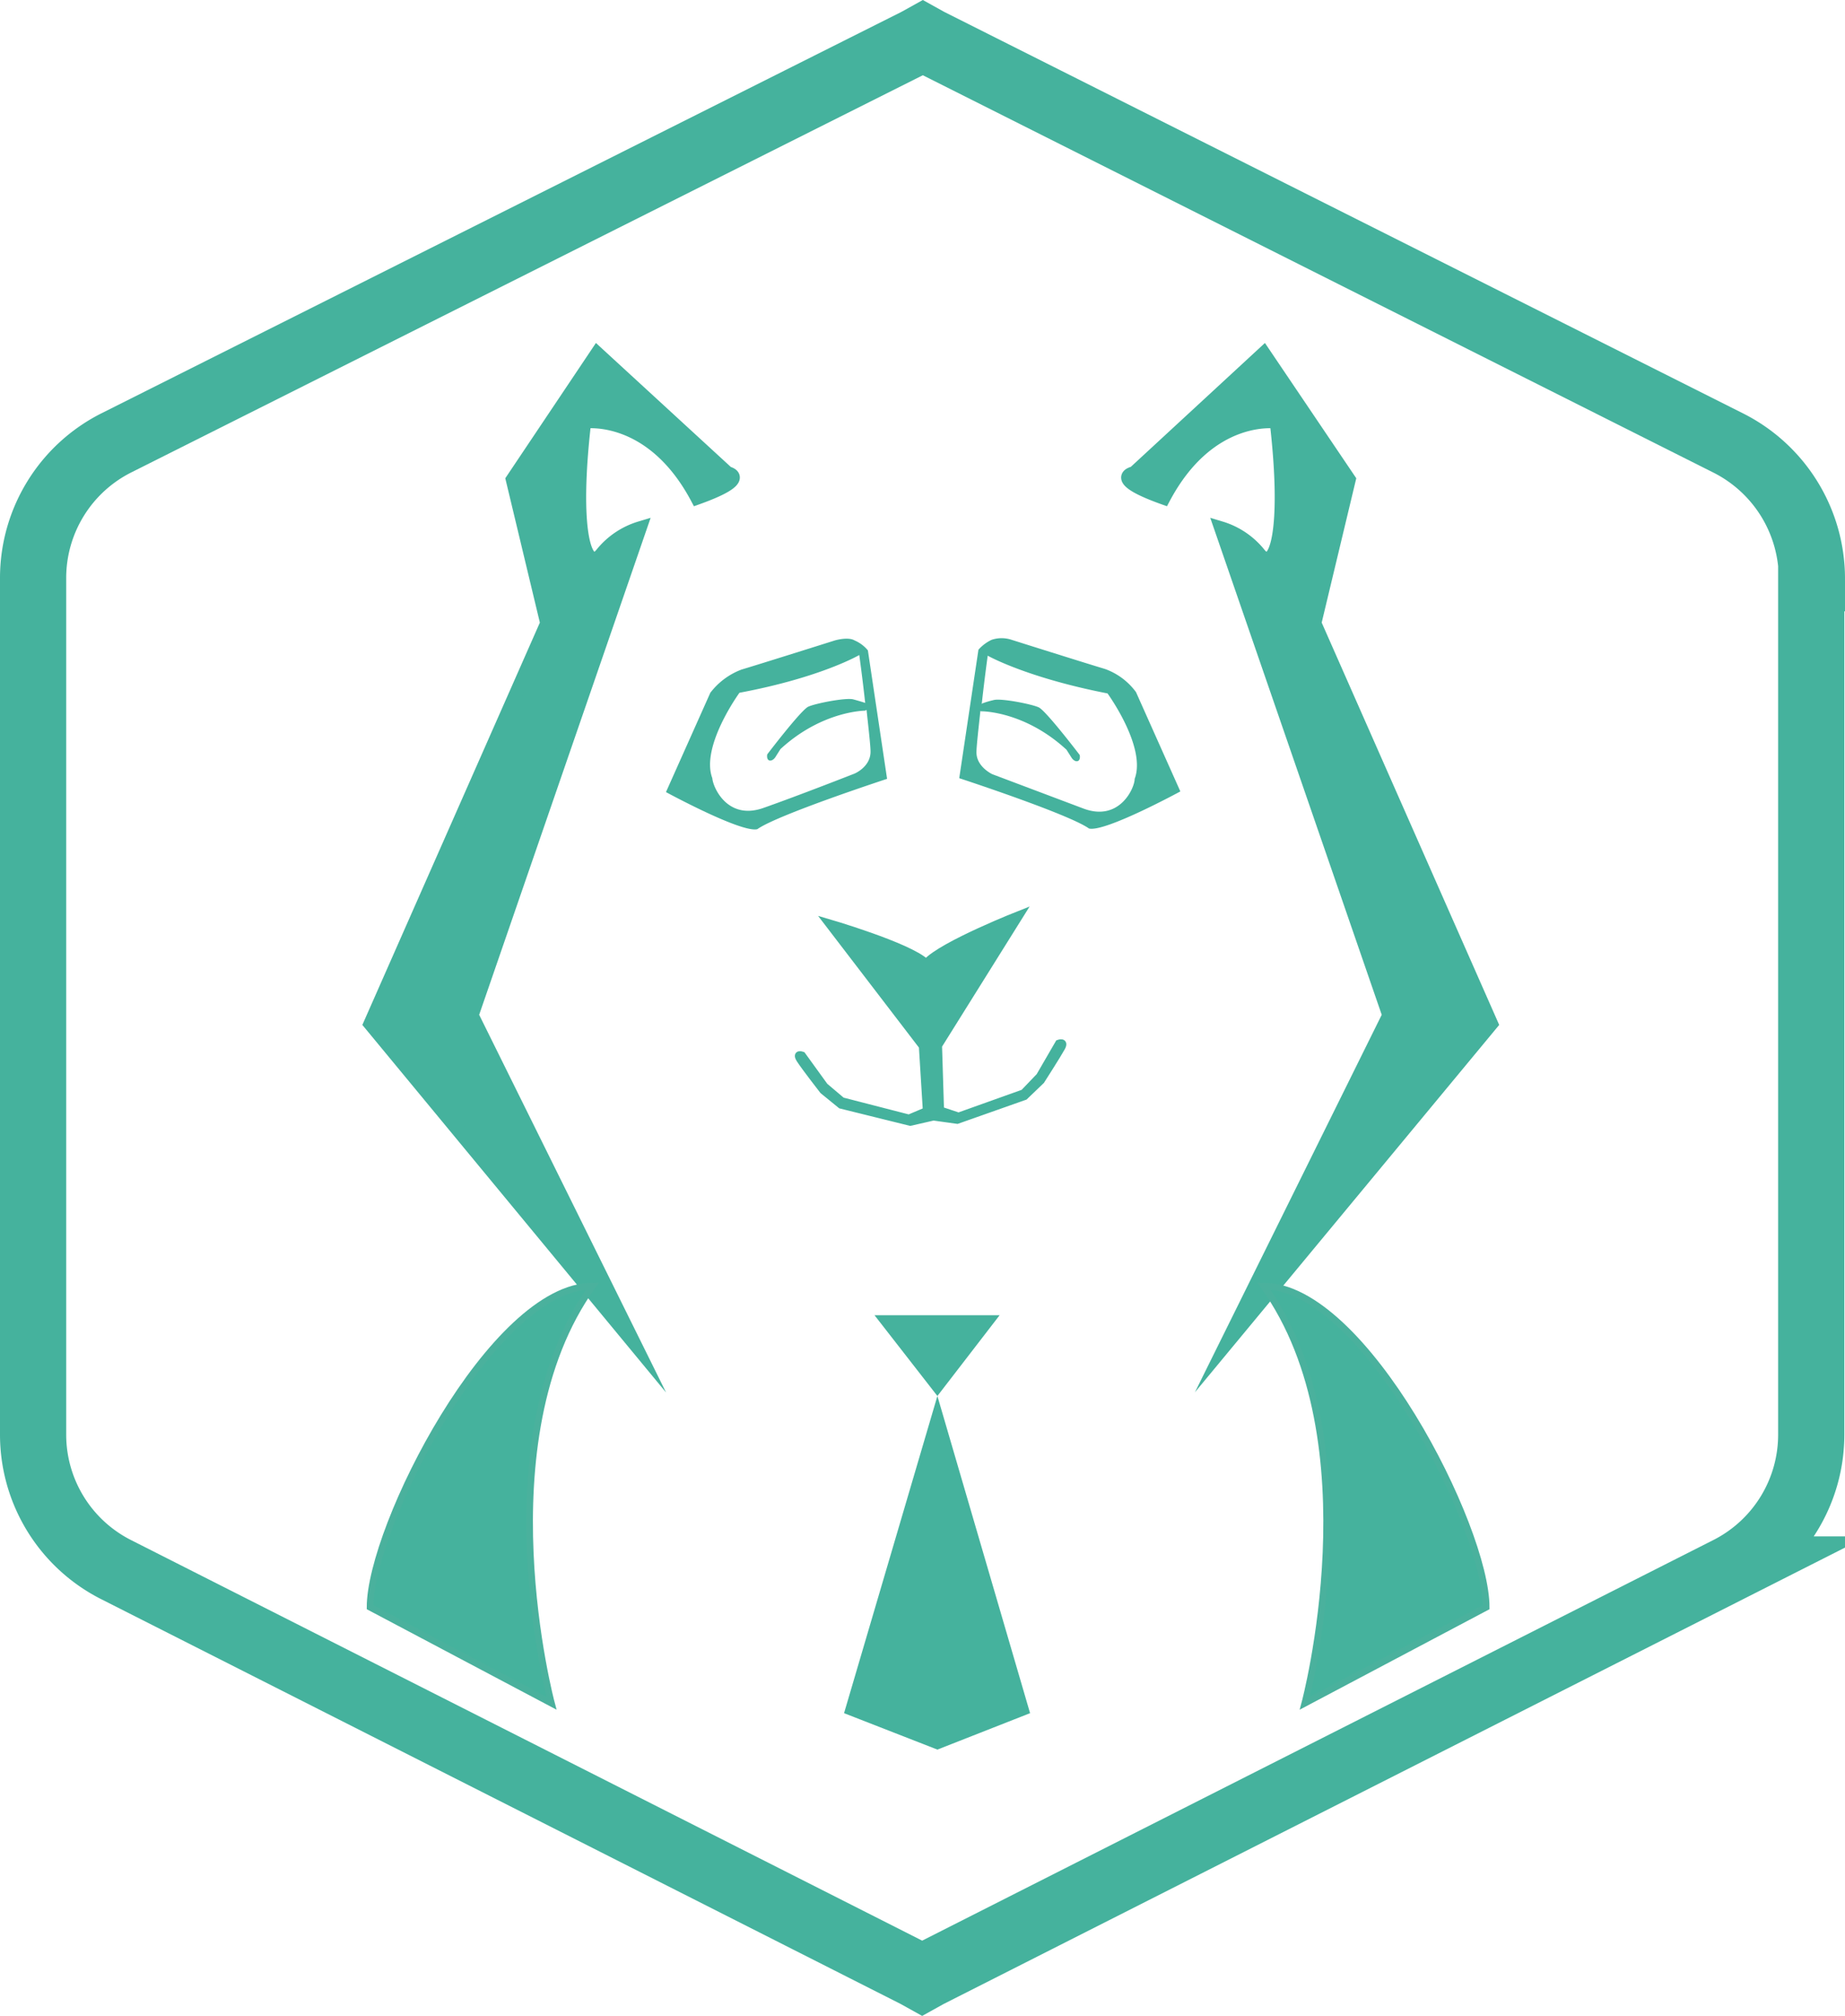 <svg xmlns="http://www.w3.org/2000/svg" viewBox="0 0 278.7 304.44"><title>pandascorp2</title><path d="M114.4,80.4c-6.9-13-17-11.5-17-11.5-1.9,16.4.1,23,2.6,19.9a11.83,11.83,0,0,1,5.8-3.9L80.4,158.5,105,208.2,65,159.8,91.7,99.3,86.5,77.6,99.3,58.5,119,76.6S122.8,77.4,114.4,80.4Z" transform="translate(-9.1 -5.18)" fill="#45b29d" stroke="#45b29d" stroke-miterlimit="10" stroke-width="2"/><path d="M184.9,80.4c6.9-13,17-11.5,17-11.5,1.9,16.4-.1,23-2.6,19.9a11.83,11.83,0,0,0-5.8-3.9l25.4,73.6-24.6,49.7,40.1-48.4L207.7,99.3l5.2-21.7L200,58.5,180.4,76.6C180.3,76.6,176.5,77.4,184.9,80.4Z" transform="translate(-9.1 -5.18)" fill="#45b29d" stroke="#45b29d" stroke-miterlimit="10" stroke-width="2"/><path d="M169,162.7l-2.9,5-2.4,2.5-9.8,3.5-2.7-.9-0.3-9.7,12.5-20s-12,4.7-14.4,7.4c-2.6-2.5-15-6.1-15-6.1l14.4,18.8,0.6,9.7-2.6,1.1-10.1-2.6-2.6-2.2-3.4-4.7s-1.1-.4-0.4.7,3.5,4.7,3.5,4.7l2.7,2.2,10.5,2.6,3.5-.8,3.6,0.5,10.2-3.6,2.5-2.4s2.5-3.9,3.1-5S169,162.7,169,162.7Z" transform="translate(-9.1 -5.18)" fill="#45b29d" stroke="#45b29d" stroke-miterlimit="10"/><path d="M282.8,92.5a22.94,22.94,0,0,0-12.6-20.4L149.4,11.4l-0.9-.5-0.9.5L26.6,72.1A22.84,22.84,0,0,0,14.1,92.5V221.8a22.84,22.84,0,0,0,12.5,20.4l120.9,61.2,0.9,0.5,0.9-.5,120.9-61.2a22.84,22.84,0,0,0,12.5-20.4V92.5h0.1Z" transform="translate(-9.1 -5.18)" fill="none" stroke="#45b29d" stroke-miterlimit="10" stroke-width="10"/><path d="M140.2,103.4a5.27,5.27,0,0,0-2-1.5c-1-.6-3,0-3,0s-11.4,3.6-14.1,4.4a10.67,10.67,0,0,0-4.7,3.5l-6.7,15s11.4,6.2,13.8,5.6c3.1-2.2,19.6-7.6,19.6-7.6Zm-2,18.6s-8.4,3.3-13.8,5.2-7.6-3.1-7.7-4.5c-1.8-4.8,4.1-12.9,4.1-12.9,12.3-2.3,18.1-5.7,18.1-5.7s0.5,3.6.9,7.3a0.1,0.1,0,0,0-.1-0.1s-0.6-.2-1.7-0.5-5.7.6-6.8,1.1-6.2,7.2-6.2,7.2c-0.2,1.2.8,1.2,1.3,0.3l0.7-1.1c6.3-5.8,12.8-5.8,12.8-5.8s0.1-.1.2-0.1c0.3,2.8.6,5.4,0.6,6.3C140.6,121,138.2,122,138.2,122Z" transform="translate(-9.1 -5.18)" fill="#45b29d"/><path d="M154,122.7s16.5,5.4,19.6,7.6c2.4,0.6,13.8-5.6,13.8-5.6l-6.7-15a10,10,0,0,0-4.7-3.5c-2.7-.8-14.1-4.4-14.1-4.4a4.75,4.75,0,0,0-3,0,6.18,6.18,0,0,0-2,1.5Zm2.6-3.9c0-.9.3-3.5,0.6-6.3,0,0.1.1,0.1,0.2,0.1s6.5,0,12.8,5.8l0.7,1.1c0.5,0.9,1.5.9,1.3-.3,0,0-5.1-6.7-6.2-7.2s-5.7-1.4-6.8-1.1a15,15,0,0,0-1.7.5l-0.1.1c0.4-3.7.9-7.3,0.9-7.3s5.8,3.3,18.1,5.7c0,0,5.9,8.1,4.1,12.9,0,1.4-2.3,6.5-7.7,4.5L159,122.1S156.6,121,156.6,118.8Z" transform="translate(-9.1 -5.18)" fill="#45b29d"/><path d="M150.7,191.8" transform="translate(-9.1 -5.18)" fill="#3d80b1"/><polygon points="141.6 210.82 132.1 198.62 151 198.62 141.6 210.82" fill="#45b29d"/><polygon points="141.6 210.82 127.5 258.72 141.6 264.22 155.6 258.72 141.6 210.82" fill="#45b29d"/><path d="M65,247.9c0-12.1,18.5-48.5,33.6-48.5-16.8,23.4-6.2,63-6.2,63Z" transform="translate(-9.1 -5.18)" fill="#45b29d" stroke="#4ab19d" stroke-miterlimit="10"/><path d="M233.6,247.9c0-12.1-18.5-48.5-33.6-48.5,16.8,23.4,6.2,63,6.2,63Z" transform="translate(-9.1 -5.18)" fill="#45b29d" stroke="#4ab19d" stroke-miterlimit="10"/></svg>